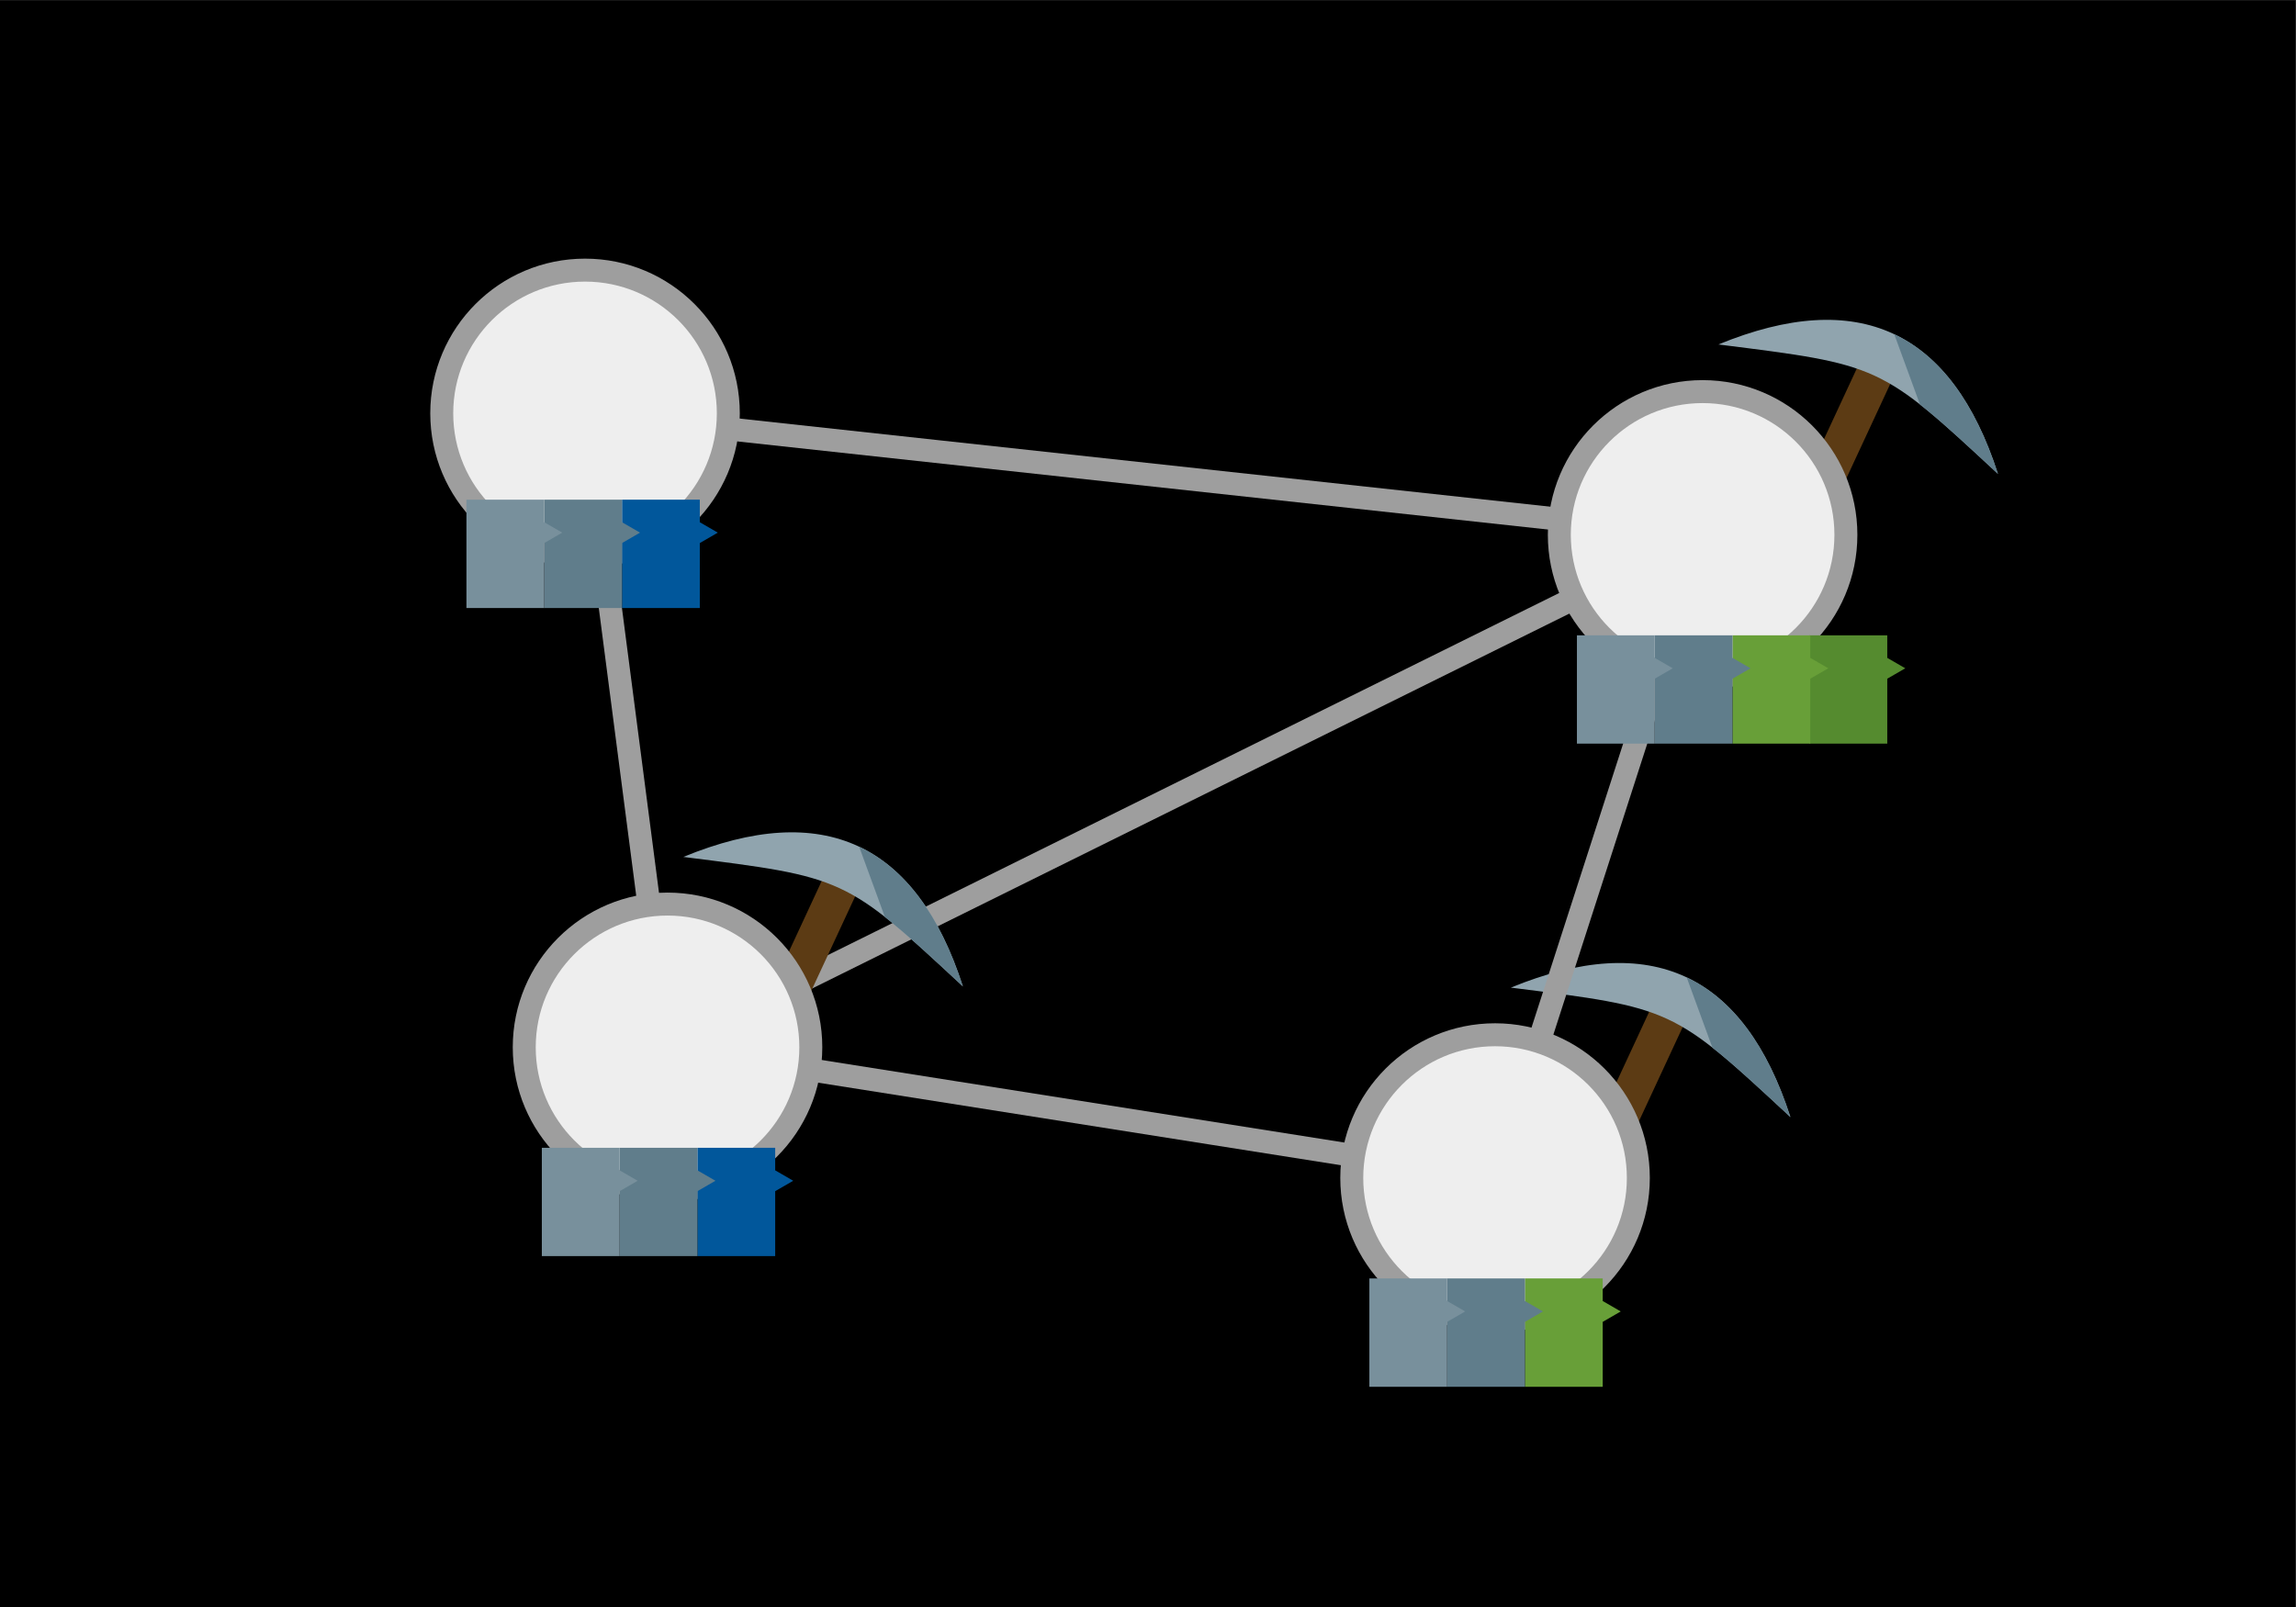 <?xml version="1.0" encoding="UTF-8" standalone="no"?>
<!-- Created with Inkscape (http://www.inkscape.org/) -->

<svg
   xmlns:dc="http://purl.org/dc/elements/1.1/"
   xmlns:cc="http://creativecommons.org/ns#"
   xmlns:rdf="http://www.w3.org/1999/02/22-rdf-syntax-ns#"
   xmlns:svg="http://www.w3.org/2000/svg"
   xmlns="http://www.w3.org/2000/svg"
   xmlns:xlink="http://www.w3.org/1999/xlink"
   xmlns:sodipodi="http://sodipodi.sourceforge.net/DTD/sodipodi-0.dtd"
   xmlns:inkscape="http://www.inkscape.org/namespaces/inkscape"
   version="1.1"
   id="svg29"
   xml:space="preserve"
   width="100mm"
   height="70mm"
   viewBox="0 0 377.953 264.567"
   sodipodi:docname="14.svg"
   inkscape:version="0.92.2 2405546, 2018-03-11"><rect x="0" y="0" width="377.953" height="264.567" fill="#333333" stroke="none"/><defs
     id="defs33"><marker
       inkscape:isstock="true"
       style="overflow:visible"
       id="marker2837"
       refX="0.0"
       refY="0.0"
       orient="auto"
       inkscape:stockid="TriangleInM"><path
         transform="scale(-0.4)"
         style="fill-rule:evenodd;stroke:#000000;stroke-width:1pt;stroke-opacity:1;fill:#000000;fill-opacity:1"
         d="M 5.77,0.0 L -2.88,5.0 L -2.88,-5.0 L 5.77,0.0 z "
         id="path2835" /></marker><marker
       inkscape:stockid="TriangleInM"
       orient="auto"
       refY="0.0"
       refX="0.0"
       id="TriangleInM"
       style="overflow:visible"
       inkscape:isstock="true"><path
         id="path1927"
         d="M 5.77,0.0 L -2.88,5.0 L -2.88,-5.0 L 5.77,0.0 z "
         style="fill-rule:evenodd;stroke:#ffffff;stroke-width:1pt;stroke-opacity:1;fill:#ffffff;fill-opacity:1"
         transform="scale(-0.4)" /></marker><marker
       inkscape:stockid="TriangleOutS"
       orient="auto"
       refY="0.0"
       refX="0.0"
       id="TriangleOutS"
       style="overflow:visible"
       inkscape:isstock="true"><path
         id="path12556"
         d="M 5.77,0.0 L -2.88,5.0 L -2.88,-5.0 L 5.77,0.0 z "
         style="fill-rule:evenodd;stroke:#e0e0e0;stroke-width:1pt;stroke-opacity:1;fill:#eeeeee;fill-opacity:1"
         transform="scale(0.2)" /></marker><marker
       inkscape:stockid="TriangleOutM"
       orient="auto"
       refY="0.0"
       refX="0.0"
       id="TriangleOutM"
       style="overflow:visible"
       inkscape:isstock="true"><path
         id="path12553"
         d="M 5.77,0.0 L -2.88,5.0 L -2.88,-5.0 L 5.77,0.0 z "
         style="fill-rule:evenodd;stroke:#ffffff;stroke-width:1pt;stroke-opacity:1;fill:#ffffff;fill-opacity:1"
         transform="scale(0.4)" /></marker><linearGradient
       inkscape:collect="always"
       id="linearGradient876"><stop
         style="stop-color:#ffffff;stop-opacity:1"
         offset="0"
         id="stop872" /><stop
         style="stop-color:#ffffff;stop-opacity:0"
         offset="1"
         id="stop874" /></linearGradient><linearGradient
       inkscape:collect="always"
       xlink:href="#linearGradient876"
       id="linearGradient878"
       x1="100.895"
       y1="53.722"
       x2="100.895"
       y2="35.612"
       gradientUnits="userSpaceOnUse" /></defs><sodipodi:namedview
     pagecolor="#000000"
     bordercolor="#666666"
     borderopacity="1"
     objecttolerance="10"
     gridtolerance="10"
     guidetolerance="10"
     inkscape:pageopacity="1"
     inkscape:pageshadow="2"
     inkscape:window-width="1366"
     inkscape:window-height="730"
     id="namedview31"
     showgrid="false"
     units="mm"
     inkscape:snap-page="true"
     borderlayer="true"
     inkscape:zoom="2.1865987"
     inkscape:cx="215.33251"
     inkscape:cy="177.27897"
     inkscape:window-x="0"
     inkscape:window-y="38"
     inkscape:window-maximized="0"
     inkscape:current-layer="layer1"
     inkscape:measure-start="0,0"
     inkscape:measure-end="0,0"
     inkscape:snap-bbox="true"
     inkscape:bbox-nodes="true"
     inkscape:object-nodes="true"
     inkscape:bbox-paths="true"
     inkscape:snap-object-midpoints="true"
     inkscape:object-paths="false"
     inkscape:snap-global="true"
     inkscape:snap-bbox-edge-midpoints="true"><inkscape:grid
       type="xygrid"
       id="grid12184" /></sodipodi:namedview><g
     id="g37"
     inkscape:groupmode="layer"
     inkscape:label="Background"
     transform="matrix(1.333,0,0,-1.333,0,264.567)"
     sodipodi:insensitive="true"><rect
       style="opacity:1;fill:#000000;fill-opacity:1;stroke:none;stroke-width:0.751;stroke-linecap:round;stroke-linejoin:bevel;stroke-miterlimit:4;stroke-dasharray:none;stroke-dashoffset:0;stroke-opacity:1"
       id="rect43"
       width="283.465"
       height="198.425"
       x="0"
       y="-198.425"
       transform="scale(1,-1)" /></g><g
     inkscape:groupmode="layer"
     id="layer1"
     inkscape:label="Foreground">





<path
   style="fill:#eeeeee;fill-rule:evenodd;stroke:#9e9e9e;stroke-width:3.78;stroke-linecap:butt;stroke-linejoin:miter;stroke-miterlimit:4;stroke-dasharray:none;stroke-opacity:1"
   d="M 131.019,161.951 259.138,98.512"
   id="path918"
   inkscape:connector-type="polyline"
   inkscape:connector-curvature="0" /><g
   id="g979"
   transform="matrix(0.719,0.333,-0.334,0.719,232.944,5.802)"
   style="stroke-width:1.262"><rect
     y="19.895"
     x="112.394"
     height="58.538"
     width="7.65"
     id="rect967"
     style="opacity:1;fill:#5c3b14;fill-opacity:1;stroke:none;stroke-width:4.768;stroke-linecap:round;stroke-linejoin:bevel;stroke-miterlimit:4;stroke-dasharray:none;stroke-dashoffset:0;stroke-opacity:1" /><path
     sodipodi:nodetypes="ccc"
     inkscape:connector-curvature="0"
     id="path969"
     d="m 84.215,31.8 c 21.336,-23.038 42.672,-23.038 64.008,0 -31.791,-10.362 -31.786,-10.277 -64.008,0 z"
     style="fill:#90a4ae;stroke:none;stroke-width:1.264;stroke-linecap:butt;stroke-linejoin:miter;stroke-miterlimit:4;stroke-dasharray:none;stroke-opacity:1" /><path
     id="path971"
     d="m 116.451,14.529 11.008,11.008 c 5.355,1.265 11.765,3.329 20.764,6.262 -10.591,-11.435 -21.181,-17.186 -31.771,-17.27 z"
     style="fill:#607d8b;stroke:none;stroke-width:1.262px;stroke-linecap:butt;stroke-linejoin:miter;stroke-opacity:1"
     inkscape:connector-curvature="0" /></g><g
   transform="matrix(0.719,0.333,-0.334,0.719,198.777,111.688)"
   id="g987"
   style="stroke-width:1.262"><rect
     style="opacity:1;fill:#5c3b14;fill-opacity:1;stroke:none;stroke-width:4.768;stroke-linecap:round;stroke-linejoin:bevel;stroke-miterlimit:4;stroke-dasharray:none;stroke-dashoffset:0;stroke-opacity:1"
     id="rect981"
     width="7.65"
     height="58.538"
     x="112.394"
     y="19.895" /><path
     style="fill:#90a4ae;stroke:none;stroke-width:1.264;stroke-linecap:butt;stroke-linejoin:miter;stroke-miterlimit:4;stroke-dasharray:none;stroke-opacity:1"
     d="m 84.215,31.8 c 21.336,-23.038 42.672,-23.038 64.008,0 -31.791,-10.362 -31.786,-10.277 -64.008,0 z"
     id="path983"
     inkscape:connector-curvature="0"
     sodipodi:nodetypes="ccc" /><path
     inkscape:connector-curvature="0"
     style="fill:#607d8b;stroke:none;stroke-width:1.262px;stroke-linecap:butt;stroke-linejoin:miter;stroke-opacity:1"
     d="m 116.451,14.529 11.008,11.008 c 5.355,1.265 11.765,3.329 20.764,6.262 -10.591,-11.435 -21.181,-17.186 -31.771,-17.27 z"
     id="path985" /></g><g
   transform="matrix(0.719,0.333,-0.334,0.719,62.555,90.173)"
   id="g995"
   style="stroke-width:1.262"><rect
     style="opacity:1;fill:#5c3b14;fill-opacity:1;stroke:none;stroke-width:4.768;stroke-linecap:round;stroke-linejoin:bevel;stroke-miterlimit:4;stroke-dasharray:none;stroke-dashoffset:0;stroke-opacity:1"
     id="rect989"
     width="7.65"
     height="58.538"
     x="112.394"
     y="19.895" /><path
     style="fill:#90a4ae;stroke:none;stroke-width:1.264;stroke-linecap:butt;stroke-linejoin:miter;stroke-miterlimit:4;stroke-dasharray:none;stroke-opacity:1"
     d="m 84.215,31.8 c 21.336,-23.038 42.672,-23.038 64.008,0 -31.791,-10.362 -31.786,-10.277 -64.008,0 z"
     id="path991"
     inkscape:connector-curvature="0"
     sodipodi:nodetypes="ccc" /><path
     inkscape:connector-curvature="0"
     style="fill:#607d8b;stroke:none;stroke-width:1.262px;stroke-linecap:butt;stroke-linejoin:miter;stroke-opacity:1"
     d="m 116.451,14.529 11.008,11.008 c 5.355,1.265 11.765,3.329 20.764,6.262 -10.591,-11.435 -21.181,-17.186 -31.771,-17.27 z"
     id="path993" /></g><ellipse
   cy="68.046"
   cx="96.304"
   id="circle910"
   style="opacity:1;fill:#eeeeee;fill-opacity:1;stroke:#9e9e9e;stroke-width:3.78;stroke-linecap:round;stroke-linejoin:bevel;stroke-miterlimit:4;stroke-dasharray:none;stroke-dashoffset:0;stroke-opacity:1"
   rx="23.587"
   ry="23.575" /><ellipse
   style="opacity:1;fill:#eeeeee;fill-opacity:1;stroke:#9e9e9e;stroke-width:3.78;stroke-linecap:round;stroke-linejoin:bevel;stroke-miterlimit:4;stroke-dasharray:none;stroke-dashoffset:0;stroke-opacity:1"
   id="circle912"
   cx="280.273"
   cy="88.046"
   rx="23.587"
   ry="23.575" /><ellipse
   cy="172.417"
   cx="109.884"
   id="circle914"
   style="opacity:1;fill:#eeeeee;fill-opacity:1;stroke:#9e9e9e;stroke-width:3.78;stroke-linecap:round;stroke-linejoin:bevel;stroke-miterlimit:4;stroke-dasharray:none;stroke-dashoffset:0;stroke-opacity:1"
   rx="23.587"
   ry="23.575" /><path
   style="opacity:1;fill:#01579b;fill-opacity:1;stroke:none;stroke-width:2.7;stroke-linecap:round;stroke-linejoin:bevel;stroke-miterlimit:4;stroke-dasharray:none;stroke-dashoffset:0;stroke-opacity:1"
   d="m 114.803,188.963 v 17.836 h 12.805 v -10.691 l 2.967,-1.715 -2.967,-1.715 v -3.715 z"
   id="path1451"
   inkscape:connector-curvature="0" /><path
   inkscape:connector-curvature="0"
   id="path1448"
   d="m 101.998,188.963 v 17.836 h 12.805 v -10.691 l 2.967,-1.715 -2.967,-1.715 v -3.715 z"
   style="opacity:1;fill:#607d8b;fill-opacity:1;stroke:none;stroke-width:2.7;stroke-linecap:round;stroke-linejoin:bevel;stroke-miterlimit:4;stroke-dasharray:none;stroke-dashoffset:0;stroke-opacity:1" /><path
   style="opacity:1;fill:#78909c;fill-opacity:1;stroke:none;stroke-width:2.7;stroke-linecap:round;stroke-linejoin:bevel;stroke-miterlimit:4;stroke-dasharray:none;stroke-dashoffset:0;stroke-opacity:1"
   d="m 89.193,188.963 v 17.836 h 12.805 v -10.691 l 2.967,-1.715 -2.967,-1.715 v -3.715 z"
   id="rect1068"
   inkscape:connector-curvature="0" /><path
   style="fill:#eeeeee;fill-rule:evenodd;stroke:#9e9e9e;stroke-width:3.78;stroke-linecap:butt;stroke-linejoin:miter;stroke-miterlimit:4;stroke-dasharray:none;stroke-opacity:1"
   d="m 99.346,91.424 7.496,57.615"
   id="path916"
   inkscape:connector-type="polyline"
   inkscape:connector-curvature="0"
   inkscape:connection-start="#circle910"
   inkscape:connection-end="#circle914" /><path
   style="fill:#eeeeee;fill-rule:evenodd;stroke:#9e9e9e;stroke-width:3.78;stroke-linecap:butt;stroke-linejoin:miter;stroke-miterlimit:4;stroke-dasharray:none;stroke-opacity:1"
   d="M 256.824,85.497 119.753,70.595"
   id="path920"
   inkscape:connector-type="polyline"
   inkscape:connector-curvature="0"
   inkscape:connection-start="#circle912"
   inkscape:connection-end="#circle910" /><ellipse
   style="opacity:1;fill:#eeeeee;fill-opacity:1;stroke:#9e9e9e;stroke-width:3.78;stroke-linecap:round;stroke-linejoin:bevel;stroke-miterlimit:4;stroke-dasharray:none;stroke-dashoffset:0;stroke-opacity:1"
   id="circle912-3"
   cx="246.106"
   cy="193.932"
   rx="23.587"
   ry="23.575" /><path
   style="display:inline;fill:#eeeeee;fill-rule:evenodd;stroke:#9e9e9e;stroke-width:3.78;stroke-linecap:butt;stroke-linejoin:miter;stroke-miterlimit:4;stroke-dasharray:none;stroke-opacity:1"
   d="m 133.182,176.096 89.626,14.156"
   id="path918-6"
   inkscape:connector-type="polyline"
   inkscape:connector-curvature="0"
   inkscape:connection-start="#circle914"
   inkscape:connection-end="#circle912-3" /><path
   style="display:inline;fill:#eeeeee;fill-rule:evenodd;stroke:#9e9e9e;stroke-width:3.78;stroke-linecap:butt;stroke-linejoin:miter;stroke-miterlimit:4;stroke-dasharray:none;stroke-opacity:1"
   d="m 273.033,110.483 -19.688,61.012"
   id="path918-6-7"
   inkscape:connector-type="polyline"
   inkscape:connector-curvature="0"
   inkscape:connection-end="#circle912-3"
   inkscape:connection-start="#circle912" /><path
   inkscape:connector-curvature="0"
   id="path1453"
   d="m 251.025,210.478 v 17.836 h 12.805 v -10.691 l 2.967,-1.715 -2.967,-1.715 v -3.715 z"
   style="opacity:1;fill:#689f38;fill-opacity:1;stroke:none;stroke-width:2.7;stroke-linecap:round;stroke-linejoin:bevel;stroke-miterlimit:4;stroke-dasharray:none;stroke-dashoffset:0;stroke-opacity:1" /><path
   style="opacity:1;fill:#607d8b;fill-opacity:1;stroke:none;stroke-width:2.7;stroke-linecap:round;stroke-linejoin:bevel;stroke-miterlimit:4;stroke-dasharray:none;stroke-dashoffset:0;stroke-opacity:1"
   d="m 238.22,210.478 v 17.836 h 12.805 v -10.691 l 2.967,-1.715 -2.967,-1.715 v -3.715 z"
   id="path1455"
   inkscape:connector-curvature="0" /><path
   inkscape:connector-curvature="0"
   id="path1457"
   d="m 225.416,210.478 v 17.836 h 12.805 v -10.691 l 2.967,-1.715 -2.967,-1.715 v -3.715 z"
   style="opacity:1;fill:#78909c;fill-opacity:1;stroke:none;stroke-width:2.7;stroke-linecap:round;stroke-linejoin:bevel;stroke-miterlimit:4;stroke-dasharray:none;stroke-dashoffset:0;stroke-opacity:1" /><path
   style="opacity:1;fill:#558b2f;fill-opacity:1;stroke:none;stroke-width:2.7;stroke-linecap:round;stroke-linejoin:bevel;stroke-miterlimit:4;stroke-dasharray:none;stroke-dashoffset:0;stroke-opacity:1"
   d="m 297.865,104.593 v 17.836 h 12.805 v -10.691 l 2.967,-1.715 -2.967,-1.715 v -3.715 z"
   id="path1459-7"
   inkscape:connector-curvature="0" /><path
   style="opacity:1;fill:#689f38;fill-opacity:1;stroke:none;stroke-width:2.7;stroke-linecap:round;stroke-linejoin:bevel;stroke-miterlimit:4;stroke-dasharray:none;stroke-dashoffset:0;stroke-opacity:1"
   d="m 285.192,104.593 v 17.836 h 12.805 v -10.691 l 2.967,-1.715 -2.967,-1.715 v -3.715 z"
   id="path1459"
   inkscape:connector-curvature="0" /><path
   inkscape:connector-curvature="0"
   id="path1461"
   d="m 272.387,104.593 v 17.836 h 12.805 v -10.691 l 2.967,-1.715 -2.967,-1.715 v -3.715 z"
   style="opacity:1;fill:#607d8b;fill-opacity:1;stroke:none;stroke-width:2.7;stroke-linecap:round;stroke-linejoin:bevel;stroke-miterlimit:4;stroke-dasharray:none;stroke-dashoffset:0;stroke-opacity:1" /><path
   style="opacity:1;fill:#78909c;fill-opacity:1;stroke:none;stroke-width:2.7;stroke-linecap:round;stroke-linejoin:bevel;stroke-miterlimit:4;stroke-dasharray:none;stroke-dashoffset:0;stroke-opacity:1"
   d="m 259.583,104.593 v 17.836 h 12.805 v -10.691 l 2.967,-1.715 -2.967,-1.715 v -3.715 z"
   id="path1463"
   inkscape:connector-curvature="0" /><path
   inkscape:connector-curvature="0"
   id="path1465"
   d="m 102.391,82.262 v 17.836 h 12.805 V 89.406 l 2.967,-1.715 -2.967,-1.715 v -3.715 z"
   style="opacity:1;fill:#01579b;fill-opacity:1;stroke:none;stroke-width:2.7;stroke-linecap:round;stroke-linejoin:bevel;stroke-miterlimit:4;stroke-dasharray:none;stroke-dashoffset:0;stroke-opacity:1" /><path
   style="opacity:1;fill:#607d8b;fill-opacity:1;stroke:none;stroke-width:2.7;stroke-linecap:round;stroke-linejoin:bevel;stroke-miterlimit:4;stroke-dasharray:none;stroke-dashoffset:0;stroke-opacity:1"
   d="M 89.586,82.262 V 100.098 H 102.391 V 89.406 l 2.967,-1.715 -2.967,-1.715 v -3.715 z"
   id="path1467"
   inkscape:connector-curvature="0" /><path
   inkscape:connector-curvature="0"
   id="path1469"
   d="M 76.781,82.262 V 100.098 H 89.586 V 89.406 l 2.967,-1.715 -2.967,-1.715 v -3.715 z"
   style="opacity:1;fill:#78909c;fill-opacity:1;stroke:none;stroke-width:2.7;stroke-linecap:round;stroke-linejoin:bevel;stroke-miterlimit:4;stroke-dasharray:none;stroke-dashoffset:0;stroke-opacity:1" /></g></svg>